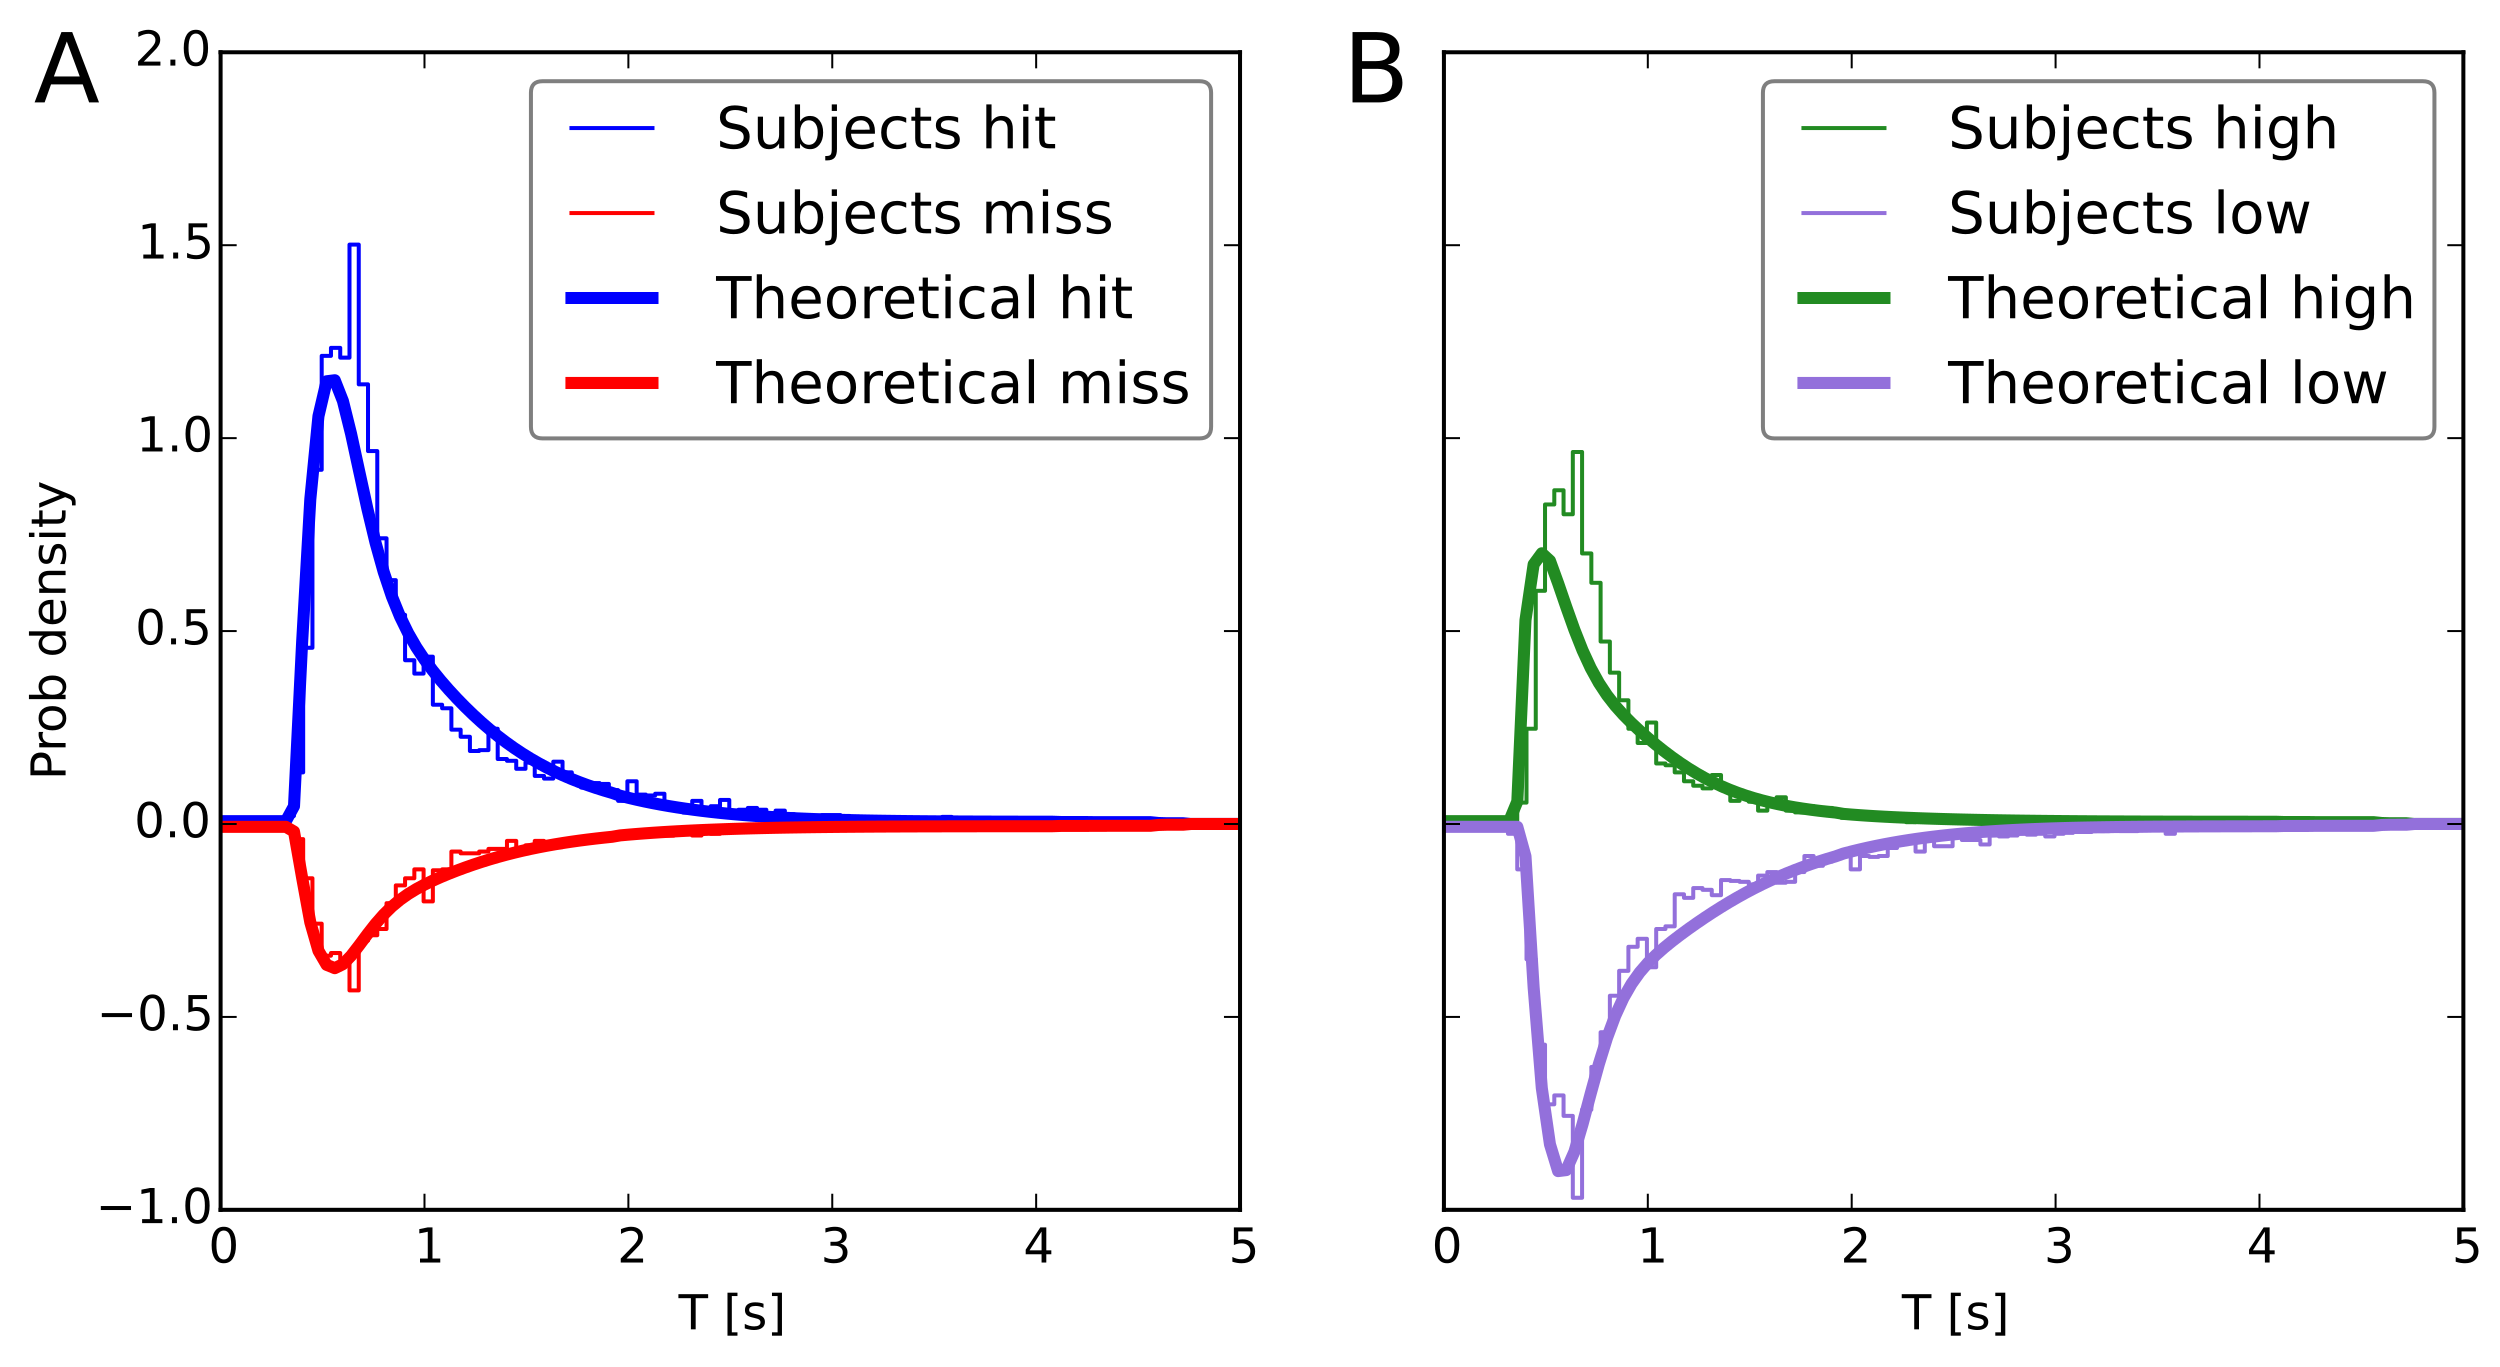 <?xml version="1.0" encoding="utf-8" standalone="no"?>
<!DOCTYPE svg PUBLIC "-//W3C//DTD SVG 1.1//EN"
  "http://www.w3.org/Graphics/SVG/1.1/DTD/svg11.dtd">
<!-- Created with matplotlib (http://matplotlib.org/) -->
<svg height="340pt" version="1.1" viewBox="0 0 622 340" width="622pt" xmlns="http://www.w3.org/2000/svg" xmlns:xlink="http://www.w3.org/1999/xlink">
 <defs>
  <style type="text/css">
*{stroke-linecap:butt;stroke-linejoin:round;}
  </style>
 </defs>
 <g id="figure_1">
  <g id="patch_1">
   <path d="
M0 340.434
L622.915 340.434
L622.915 0
L0 0
z
" style="fill:#ffffff;"/>
  </g>
  <g id="axes_1">
   <g id="patch_2">
    <path d="
M54.885 301.007
L308.521 301.007
L308.521 13.007
L54.885 13.007
z
" style="fill:#ffffff;"/>
   </g>
   <g id="line2d_1">
    <path clip-path="url(#p2f7db998ef)" d="
M66.211 204.785
L68.516 204.785
L68.516 204.785
L68.516 204.785
L70.821 204.785
L70.821 203.014
L73.125 203.014
L73.125 192.164
L75.43 192.164
L75.43 161.165
L77.735 161.165
L77.735 116.88
L80.039 116.88
L80.039 88.538
L82.344 88.538
L82.344 86.545
L84.649 86.545
L84.649 88.981
L86.953 88.981
L86.953 60.86
L89.258 60.86
L89.258 95.624
L91.562 95.624
L91.562 112.23
L93.867 112.23
L93.867 133.93
L96.172 133.93
L96.172 144.337
L98.476 144.337
L98.476 152.972
L100.781 152.972
L100.781 164.265
L103.086 164.265
L103.086 167.586
L105.39 167.586
L105.39 163.379
L107.695 163.379
L107.695 175.336
L110 175.336
L110 176.222
L112.304 176.222
L112.304 181.536
L114.609 181.536
L114.609 183.307
L116.914 183.307
L116.914 186.85
L119.218 186.85
L119.218 186.629
L121.523 186.629
L121.523 181.315
L123.828 181.315
L123.828 188.843
L126.132 188.843
L126.132 189.286
L128.437 189.286
L128.437 191.279
L130.741 191.279
L130.741 189.729
L133.046 189.729
L133.046 193.05
L135.351 193.05
L135.351 193.714
L137.655 193.714
L137.655 189.507
L139.96 189.507
L139.96 192.164
L142.265 192.164
L142.265 194.379
L144.569 194.379
L144.569 195.929
L146.874 195.929
L146.874 194.821
L149.179 194.821
L149.179 195.043
L151.483 195.043
L151.483 196.593
L153.788 196.593
L153.788 199.25
L156.093 199.25
L156.093 194.379
L158.397 194.379
L158.397 197.7
L160.702 197.7
L160.702 197.921
L163.007 197.921
L163.007 197.478
L165.311 197.478
L165.311 200.578
L167.616 200.578
L167.616 201.021
L169.92 201.021
L169.92 202.128
L172.225 202.128
L172.225 199.25
L174.53 199.25
L174.53 201.907
L176.834 201.907
L176.834 200.578
L179.139 200.578
L179.139 199.028
L181.444 199.028
L181.444 203.014
L183.748 203.014
L183.748 201.464
L186.053 201.464
L186.053 201.021
L188.358 201.021
L188.358 201.464
L190.662 201.464
L190.662 202.35
L192.967 202.35
L192.967 201.686
L195.272 201.686
L195.272 202.571
L197.576 202.571
L197.576 203.235
L199.881 203.235
L199.881 203.014
L204.49 203.014
L204.49 202.793
L209.099 202.793
L209.099 203.014
L211.404 203.014
L211.404 203.235
L213.709 203.235
L213.709 203.457
L216.013 203.457
L216.013 204.343
L218.318 204.343
L218.318 203.678
L220.623 203.678
L220.623 203.9
L222.927 203.9
L222.927 203.457
L225.232 203.457
L225.232 204.343
L227.537 204.343
L227.537 203.9
L229.841 203.9
L229.841 204.121
L232.146 204.121
L232.146 204.564
L234.451 204.564
L234.451 203.235
L236.755 203.235
L236.755 205.007
L241.365 205.007
L241.365 204.343
L243.669 204.343
L243.669 204.564
L248.278 204.564
L248.278 204.121
L250.583 204.121
L250.583 204.564
L252.888 204.564
L252.888 204.785
L255.192 204.785
L255.192 204.343
L257.497 204.343
L257.497 205.007
L259.802 205.007
L259.802 204.564
L262.106 204.564
L262.106 204.785
L264.411 204.785
L264.411 204.564
L269.02 204.564
L269.02 204.785
L271.325 204.785
L271.325 204.343
L273.63 204.343
L273.63 205.007
L278.239 205.007
L278.239 204.564
L280.544 204.564
L280.544 205.007
L282.848 205.007
L282.848 204.785
L285.153 204.785
L285.153 205.007
L287.457 205.007
L287.457 204.564
L292.067 204.564
L292.067 205.007
L294.371 205.007
L294.371 204.785
L294.371 204.785" style="fill:none;stroke:#0000ff;stroke-linecap:square;"/>
   </g>
   <g id="line2d_2">
    <path clip-path="url(#p2f7db998ef)" d="
M66.211 205.228
L68.516 205.228
L68.516 205.671
L70.821 205.671
L70.821 206.335
L73.125 206.335
L73.125 208.771
L75.43 208.771
L75.43 218.514
L77.735 218.514
L77.735 229.806
L80.039 229.806
L80.039 237.778
L82.344 237.778
L82.344 237.113
L84.649 237.113
L84.649 238.663
L86.953 238.663
L86.953 246.413
L89.258 246.413
L89.258 234.013
L91.562 234.013
L91.562 232.685
L93.867 232.685
L93.867 231.135
L96.172 231.135
L96.172 224.714
L98.476 224.714
L98.476 220.285
L100.781 220.285
L100.781 218.514
L103.086 218.514
L103.086 216.299
L105.39 216.299
L105.39 224.271
L107.695 224.271
L107.695 216.521
L110 216.521
L110 216.299
L112.304 216.299
L112.304 211.871
L114.609 211.871
L114.609 212.314
L119.218 212.314
L119.218 211.871
L121.523 211.871
L121.523 211.207
L126.132 211.207
L126.132 209.214
L128.437 209.214
L128.437 212.314
L130.741 212.314
L130.741 210.321
L133.046 210.321
L133.046 209.214
L135.351 209.214
L135.351 210.321
L137.655 210.321
L137.655 210.764
L139.96 210.764
L139.96 209.878
L142.265 209.878
L142.265 209.214
L144.569 209.214
L144.569 208.328
L146.874 208.328
L146.874 208.771
L149.179 208.771
L149.179 208.328
L151.483 208.328
L151.483 208.107
L153.788 208.107
L153.788 207.443
L156.093 207.443
L156.093 207.885
L158.397 207.885
L158.397 207.443
L163.007 207.443
L163.007 206.778
L165.311 206.778
L165.311 207.885
L167.616 207.885
L167.616 207
L169.92 207
L169.92 206.778
L172.225 206.778
L172.225 207.885
L174.53 207.885
L174.53 206.335
L176.834 206.335
L176.834 207.443
L179.139 207.443
L179.139 206.335
L181.444 206.335
L181.444 206.778
L183.748 206.778
L183.748 206.114
L188.358 206.114
L188.358 207
L190.662 207
L190.662 205.671
L192.967 205.671
L192.967 205.45
L195.272 205.45
L195.272 206.114
L197.576 206.114
L197.576 205.893
L204.49 205.893
L204.49 206.114
L209.099 206.114
L209.099 205.671
L211.404 205.671
L211.404 206.114
L213.709 206.114
L213.709 205.671
L222.927 205.671
L222.927 205.45
L225.232 205.45
L225.232 206.114
L227.537 206.114
L227.537 205.671
L229.841 205.671
L229.841 205.45
L232.146 205.45
L232.146 205.228
L234.451 205.228
L234.451 205.671
L236.755 205.671
L236.755 205.228
L241.365 205.228
L241.365 205.45
L245.974 205.45
L245.974 205.893
L248.278 205.893
L248.278 205.228
L250.583 205.228
L250.583 205.007
L252.888 205.007
L252.888 205.228
L255.192 205.228
L255.192 205.007
L257.497 205.007
L257.497 205.671
L259.802 205.671
L259.802 205.45
L262.106 205.45
L262.106 205.228
L264.411 205.228
L264.411 205.45
L266.716 205.45
L266.716 205.007
L278.239 205.007
L278.239 205.228
L282.848 205.228
L282.848 205.007
L294.371 205.007
L294.371 205.228
L294.371 205.228" style="fill:none;stroke:#ff0000;stroke-linecap:square;"/>
   </g>
   <g id="line2d_3">
    <path clip-path="url(#p2f7db998ef)" d="
M54.885 204.303
L56.914 204.303
L58.943 204.303
L60.972 204.303
L63.001 204.303
L65.031 204.303
L67.059 204.303
L69.089 204.303
L71.118 204.303
L73.147 200.581
L75.176 159.665
L77.205 124.22
L79.234 103.522
L81.263 94.86
L83.292 94.606
L85.321 99.771
L87.35 107.953
L89.379 117.317
L91.409 126.596
L93.438 135.037
L95.467 142.31
L97.496 148.38
L99.525 153.385
L101.554 157.535
L103.583 161.044
L105.612 164.094
L107.641 166.822
L109.67 169.322
L111.7 171.651
L113.729 173.843
L115.758 175.916
L117.787 177.879
L119.816 179.735
L121.845 181.485
L123.874 183.132
L125.903 184.676
L127.932 186.121
L129.961 187.469
L131.99 188.726
L134.02 189.894
L136.049 190.98
L138.078 191.988
L140.107 192.924
L142.136 193.791
L144.165 194.596
L146.194 195.343
L148.223 196.035
L150.252 196.678
L152.281 197.274
L154.31 197.982
L156.34 198.496
L158.369 198.973
L160.398 199.416
L162.427 199.827
L164.456 200.208
L166.485 200.561
L168.514 200.889
L170.543 201.193
L172.572 201.474
L174.601 201.734
L176.63 201.975
L178.66 202.197
L180.689 202.401
L182.718 202.59
L184.747 202.764
L186.776 202.923
L188.805 203.069
L190.834 203.204
L192.863 203.326
L194.892 203.439
L196.921 203.541
L198.95 203.634
L200.98 203.719
L203.009 203.796
L205.038 203.865
L207.067 203.929
L209.096 203.986
L211.125 204.037
L213.154 204.084
L215.183 204.125
L217.212 204.163
L219.241 204.196
L221.27 204.226
L223.3 204.253
L225.329 204.277
L227.358 204.299
L229.387 204.318
L231.416 204.335
L233.445 204.35
L235.474 204.363
L237.503 204.375
L239.532 204.385
L241.561 204.394
L243.59 204.402
L245.62 204.409
L247.649 204.416
L249.678 204.421
L251.707 204.426
L253.736 204.43
L255.765 204.434
L257.794 204.437
L259.823 204.44
L261.852 204.442
L263.881 204.513
L265.91 204.515
L267.94 204.516
L269.969 204.518
L271.998 204.548
L274.027 204.549
L276.056 204.55
L278.085 204.551
L280.114 204.551
L282.143 204.552
L284.172 204.552
L286.201 204.553
L288.23 204.762
L290.26 204.821
L292.289 204.821
L294.318 204.821
L296.347 205.006
L298.376 205.006
L300.405 205.006
L302.434 205.006
L304.463 205.006
L306.492 205.006
L308.521 205.006
L310.55 205.006" style="fill:none;stroke:#0000ff;stroke-linecap:square;stroke-width:3;"/>
   </g>
   <g id="line2d_4">
    <path clip-path="url(#p2f7db998ef)" d="
M54.885 205.711
L56.914 205.711
L58.943 205.711
L60.972 205.711
L63.001 205.711
L65.031 205.711
L67.059 205.711
L69.089 205.711
L71.118 205.711
L73.147 206.894
L75.176 218.436
L77.205 229.483
L79.234 236.565
L81.263 240.052
L83.292 240.88
L85.321 239.89
L87.35 237.799
L89.379 235.177
L91.409 232.44
L93.438 229.85
L95.467 227.541
L97.496 225.553
L99.525 223.866
L101.554 222.432
L103.583 221.195
L105.612 220.105
L107.641 219.121
L109.67 218.216
L111.7 217.372
L113.729 216.577
L115.758 215.827
L117.787 215.118
L119.816 214.449
L121.845 213.818
L123.874 213.226
L125.903 212.672
L127.932 212.155
L129.961 211.672
L131.99 211.224
L134.02 210.807
L136.049 210.421
L138.078 210.063
L140.107 209.731
L142.136 209.424
L144.165 209.139
L146.194 208.875
L148.223 208.63
L150.252 208.404
L152.281 208.193
L154.31 207.843
L156.34 207.662
L158.369 207.494
L160.398 207.338
L162.427 207.194
L164.456 207.059
L166.485 206.935
L168.514 206.819
L170.543 206.712
L172.572 206.613
L174.601 206.521
L176.63 206.436
L178.66 206.358
L180.689 206.285
L182.718 206.219
L184.747 206.157
L186.776 206.101
L188.805 206.049
L190.834 206.002
L192.863 205.958
L194.892 205.918
L196.921 205.882
L198.95 205.849
L200.98 205.819
L203.009 205.792
L205.038 205.767
L207.067 205.745
L209.096 205.724
L211.125 205.706
L213.154 205.69
L215.183 205.675
L217.212 205.661
L219.241 205.649
L221.27 205.639
L223.3 205.629
L225.329 205.621
L227.358 205.613
L229.387 205.606
L231.416 205.6
L233.445 205.595
L235.474 205.59
L237.503 205.586
L239.532 205.582
L241.561 205.579
L243.59 205.576
L245.62 205.573
L247.649 205.571
L249.678 205.569
L251.707 205.568
L253.736 205.566
L255.765 205.565
L257.794 205.564
L259.823 205.563
L261.852 205.562
L263.881 205.492
L265.91 205.492
L267.94 205.491
L269.969 205.491
L271.998 205.461
L274.027 205.461
L276.056 205.46
L278.085 205.46
L280.114 205.46
L282.143 205.46
L284.172 205.459
L286.201 205.459
L288.23 205.25
L290.26 205.192
L292.289 205.192
L294.318 205.192
L296.347 205.007
L298.376 205.007
L300.405 205.007
L302.434 205.007
L304.463 205.007
L306.492 205.007
L308.521 205.007
L310.55 205.007" style="fill:none;stroke:#ff0000;stroke-linecap:square;stroke-width:3;"/>
   </g>
   <g id="patch_3">
    <path d="
M54.885 13.007
L308.521 13.007" style="fill:none;stroke:#000000;stroke-linecap:square;stroke-linejoin:miter;"/>
   </g>
   <g id="patch_4">
    <path d="
M308.521 301.007
L308.521 13.007" style="fill:none;stroke:#000000;stroke-linecap:square;stroke-linejoin:miter;"/>
   </g>
   <g id="patch_5">
    <path d="
M54.885 301.007
L308.521 301.007" style="fill:none;stroke:#000000;stroke-linecap:square;stroke-linejoin:miter;"/>
   </g>
   <g id="patch_6">
    <path d="
M54.885 301.007
L54.885 13.007" style="fill:none;stroke:#000000;stroke-linecap:square;stroke-linejoin:miter;"/>
   </g>
   <g id="matplotlib.axis_1">
    <g id="xtick_1">
     <g id="line2d_5">
      <defs>
       <path d="
M0 0
L0 -4" id="m93b0483c22" style="stroke:#000000;stroke-width:0.5;"/>
      </defs>
      <g>
       <use style="stroke:#000000;stroke-width:0.5;" x="54.885" xlink:href="#m93b0483c22" y="301.007"/>
      </g>
     </g>
     <g id="line2d_6">
      <defs>
       <path d="
M0 0
L0 4" id="m741efc42ff" style="stroke:#000000;stroke-width:0.5;"/>
      </defs>
      <g>
       <use style="stroke:#000000;stroke-width:0.5;" x="54.885" xlink:href="#m741efc42ff" y="13.007"/>
      </g>
     </g>
     <g id="text_1">
      <!-- 0 -->
      <defs>
       <path d="
M31.781 66.406
Q24.172 66.406 20.328 58.906
Q16.5 51.422 16.5 36.375
Q16.5 21.391 20.328 13.891
Q24.172 6.391 31.781 6.391
Q39.453 6.391 43.281 13.891
Q47.125 21.391 47.125 36.375
Q47.125 51.422 43.281 58.906
Q39.453 66.406 31.781 66.406
M31.781 74.219
Q44.047 74.219 50.516 64.516
Q56.984 54.828 56.984 36.375
Q56.984 17.969 50.516 8.266
Q44.047 -1.422 31.781 -1.422
Q19.531 -1.422 13.062 8.266
Q6.594 17.969 6.594 36.375
Q6.594 54.828 13.062 64.516
Q19.531 74.219 31.781 74.219" id="BitstreamVeraSans-Roman-30"/>
      </defs>
      <g transform="translate(51.862 314.125)scale(0.12 -0.12)">
       <use xlink:href="#BitstreamVeraSans-Roman-30"/>
      </g>
     </g>
    </g>
    <g id="xtick_2">
     <g id="line2d_7">
      <g>
       <use style="stroke:#000000;stroke-width:0.5;" x="105.612" xlink:href="#m93b0483c22" y="301.007"/>
      </g>
     </g>
     <g id="line2d_8">
      <g>
       <use style="stroke:#000000;stroke-width:0.5;" x="105.612" xlink:href="#m741efc42ff" y="13.007"/>
      </g>
     </g>
     <g id="text_2">
      <!-- 1 -->
      <defs>
       <path d="
M12.406 8.297
L28.516 8.297
L28.516 63.922
L10.984 60.406
L10.984 69.391
L28.422 72.906
L38.281 72.906
L38.281 8.297
L54.391 8.297
L54.391 0
L12.406 0
z
" id="BitstreamVeraSans-Roman-31"/>
      </defs>
      <g transform="translate(103.008 314.125)scale(0.12 -0.12)">
       <use xlink:href="#BitstreamVeraSans-Roman-31"/>
      </g>
     </g>
    </g>
    <g id="xtick_3">
     <g id="line2d_9">
      <g>
       <use style="stroke:#000000;stroke-width:0.5;" x="156.34" xlink:href="#m93b0483c22" y="301.007"/>
      </g>
     </g>
     <g id="line2d_10">
      <g>
       <use style="stroke:#000000;stroke-width:0.5;" x="156.34" xlink:href="#m741efc42ff" y="13.007"/>
      </g>
     </g>
     <g id="text_3">
      <!-- 2 -->
      <defs>
       <path d="
M19.188 8.297
L53.609 8.297
L53.609 0
L7.328 0
L7.328 8.297
Q12.938 14.109 22.625 23.891
Q32.328 33.688 34.812 36.531
Q39.547 41.844 41.422 45.531
Q43.312 49.219 43.312 52.781
Q43.312 58.594 39.234 62.25
Q35.156 65.922 28.609 65.922
Q23.969 65.922 18.812 64.312
Q13.672 62.703 7.812 59.422
L7.812 69.391
Q13.766 71.781 18.938 73
Q24.125 74.219 28.422 74.219
Q39.75 74.219 46.484 68.547
Q53.219 62.891 53.219 53.422
Q53.219 48.922 51.531 44.891
Q49.859 40.875 45.406 35.406
Q44.188 33.984 37.641 27.219
Q31.109 20.453 19.188 8.297" id="BitstreamVeraSans-Roman-32"/>
      </defs>
      <g transform="translate(153.563 314.125)scale(0.12 -0.12)">
       <use xlink:href="#BitstreamVeraSans-Roman-32"/>
      </g>
     </g>
    </g>
    <g id="xtick_4">
     <g id="line2d_11">
      <g>
       <use style="stroke:#000000;stroke-width:0.5;" x="207.067" xlink:href="#m93b0483c22" y="301.007"/>
      </g>
     </g>
     <g id="line2d_12">
      <g>
       <use style="stroke:#000000;stroke-width:0.5;" x="207.067" xlink:href="#m741efc42ff" y="13.007"/>
      </g>
     </g>
     <g id="text_4">
      <!-- 3 -->
      <defs>
       <path d="
M40.578 39.312
Q47.656 37.797 51.625 33
Q55.609 28.219 55.609 21.188
Q55.609 10.406 48.188 4.484
Q40.766 -1.422 27.094 -1.422
Q22.516 -1.422 17.656 -0.516
Q12.797 0.391 7.625 2.203
L7.625 11.719
Q11.719 9.328 16.594 8.109
Q21.484 6.891 26.812 6.891
Q36.078 6.891 40.938 10.547
Q45.797 14.203 45.797 21.188
Q45.797 27.641 41.281 31.266
Q36.766 34.906 28.719 34.906
L20.219 34.906
L20.219 43.016
L29.109 43.016
Q36.375 43.016 40.234 45.922
Q44.094 48.828 44.094 54.297
Q44.094 59.906 40.109 62.906
Q36.141 65.922 28.719 65.922
Q24.656 65.922 20.016 65.031
Q15.375 64.156 9.812 62.312
L9.812 71.094
Q15.438 72.656 20.344 73.438
Q25.25 74.219 29.594 74.219
Q40.828 74.219 47.359 69.109
Q53.906 64.016 53.906 55.328
Q53.906 49.266 50.438 45.094
Q46.969 40.922 40.578 39.312" id="BitstreamVeraSans-Roman-33"/>
      </defs>
      <g transform="translate(204.188 314.125)scale(0.12 -0.12)">
       <use xlink:href="#BitstreamVeraSans-Roman-33"/>
      </g>
     </g>
    </g>
    <g id="xtick_5">
     <g id="line2d_13">
      <g>
       <use style="stroke:#000000;stroke-width:0.5;" x="257.794" xlink:href="#m93b0483c22" y="301.007"/>
      </g>
     </g>
     <g id="line2d_14">
      <g>
       <use style="stroke:#000000;stroke-width:0.5;" x="257.794" xlink:href="#m741efc42ff" y="13.007"/>
      </g>
     </g>
     <g id="text_5">
      <!-- 4 -->
      <defs>
       <path d="
M37.797 64.312
L12.891 25.391
L37.797 25.391
z

M35.203 72.906
L47.609 72.906
L47.609 25.391
L58.016 25.391
L58.016 17.188
L47.609 17.188
L47.609 0
L37.797 0
L37.797 17.188
L4.891 17.188
L4.891 26.703
z
" id="BitstreamVeraSans-Roman-34"/>
      </defs>
      <g transform="translate(254.607 314.125)scale(0.12 -0.12)">
       <use xlink:href="#BitstreamVeraSans-Roman-34"/>
      </g>
     </g>
    </g>
    <g id="xtick_6">
     <g id="line2d_15">
      <g>
       <use style="stroke:#000000;stroke-width:0.5;" x="308.521" xlink:href="#m93b0483c22" y="301.007"/>
      </g>
     </g>
     <g id="line2d_16">
      <g>
       <use style="stroke:#000000;stroke-width:0.5;" x="308.521" xlink:href="#m741efc42ff" y="13.007"/>
      </g>
     </g>
     <g id="text_6">
      <!-- 5 -->
      <defs>
       <path d="
M10.797 72.906
L49.516 72.906
L49.516 64.594
L19.828 64.594
L19.828 46.734
Q21.969 47.469 24.109 47.828
Q26.266 48.188 28.422 48.188
Q40.625 48.188 47.75 41.5
Q54.891 34.812 54.891 23.391
Q54.891 11.625 47.562 5.094
Q40.234 -1.422 26.906 -1.422
Q22.312 -1.422 17.547 -0.641
Q12.797 0.141 7.719 1.703
L7.719 11.625
Q12.109 9.234 16.797 8.062
Q21.484 6.891 26.703 6.891
Q35.156 6.891 40.078 11.328
Q45.016 15.766 45.016 23.391
Q45.016 31 40.078 35.438
Q35.156 39.891 26.703 39.891
Q22.75 39.891 18.812 39.016
Q14.891 38.141 10.797 36.281
z
" id="BitstreamVeraSans-Roman-35"/>
      </defs>
      <g transform="translate(305.691 314.125)scale(0.12 -0.12)">
       <use xlink:href="#BitstreamVeraSans-Roman-35"/>
      </g>
     </g>
    </g>
    <g id="text_7">
     <!-- T [s] -->
     <defs>
      <path d="
M30.422 75.984
L30.422 -13.188
L9.719 -13.188
L9.719 -6.203
L21.391 -6.203
L21.391 69
L9.719 69
L9.719 75.984
z
" id="BitstreamVeraSans-Roman-5d"/>
      <path id="BitstreamVeraSans-Roman-20"/>
      <path d="
M8.594 75.984
L29.297 75.984
L29.297 69
L17.578 69
L17.578 -6.203
L29.297 -6.203
L29.297 -13.188
L8.594 -13.188
z
" id="BitstreamVeraSans-Roman-5b"/>
      <path d="
M-0.297 72.906
L61.375 72.906
L61.375 64.594
L35.5 64.594
L35.5 0
L25.594 0
L25.594 64.594
L-0.297 64.594
z
" id="BitstreamVeraSans-Roman-54"/>
      <path d="
M44.281 53.078
L44.281 44.578
Q40.484 46.531 36.375 47.5
Q32.281 48.484 27.875 48.484
Q21.188 48.484 17.844 46.438
Q14.5 44.391 14.5 40.281
Q14.5 37.156 16.891 35.375
Q19.281 33.594 26.516 31.984
L29.594 31.297
Q39.156 29.25 43.188 25.516
Q47.219 21.781 47.219 15.094
Q47.219 7.469 41.188 3.016
Q35.156 -1.422 24.609 -1.422
Q20.219 -1.422 15.453 -0.562
Q10.688 0.297 5.422 2
L5.422 11.281
Q10.406 8.688 15.234 7.391
Q20.062 6.109 24.812 6.109
Q31.156 6.109 34.562 8.281
Q37.984 10.453 37.984 14.406
Q37.984 18.062 35.516 20.016
Q33.062 21.969 24.703 23.781
L21.578 24.516
Q13.234 26.266 9.516 29.906
Q5.812 33.547 5.812 39.891
Q5.812 47.609 11.281 51.797
Q16.75 56 26.812 56
Q31.781 56 36.172 55.266
Q40.578 54.547 44.281 53.078" id="BitstreamVeraSans-Roman-73"/>
     </defs>
     <g transform="translate(168.822 330.739)scale(0.12 -0.12)">
      <use xlink:href="#BitstreamVeraSans-Roman-54"/>
      <use x="61.084" xlink:href="#BitstreamVeraSans-Roman-20"/>
      <use x="92.871" xlink:href="#BitstreamVeraSans-Roman-5b"/>
      <use x="131.885" xlink:href="#BitstreamVeraSans-Roman-73"/>
      <use x="183.984" xlink:href="#BitstreamVeraSans-Roman-5d"/>
     </g>
    </g>
   </g>
   <g id="matplotlib.axis_2">
    <g id="ytick_1">
     <g id="line2d_17">
      <defs>
       <path d="
M0 0
L4 0" id="m728421d6d4" style="stroke:#000000;stroke-width:0.5;"/>
      </defs>
      <g>
       <use style="stroke:#000000;stroke-width:0.5;" x="54.885" xlink:href="#m728421d6d4" y="301.007"/>
      </g>
     </g>
     <g id="line2d_18">
      <defs>
       <path d="
M0 0
L-4 0" id="mcb0005524f" style="stroke:#000000;stroke-width:0.5;"/>
      </defs>
      <g>
       <use style="stroke:#000000;stroke-width:0.5;" x="308.521" xlink:href="#mcb0005524f" y="301.007"/>
      </g>
     </g>
     <g id="text_8">
      <!-- −1.0 -->
      <defs>
       <path d="
M10.594 35.5
L73.188 35.5
L73.188 27.203
L10.594 27.203
z
" id="BitstreamVeraSans-Roman-2212"/>
       <path d="
M10.688 12.406
L21 12.406
L21 0
L10.688 0
z
" id="BitstreamVeraSans-Roman-2e"/>
      </defs>
      <g transform="translate(23.814 304.318)scale(0.12 -0.12)">
       <use xlink:href="#BitstreamVeraSans-Roman-2212"/>
       <use x="83.789" xlink:href="#BitstreamVeraSans-Roman-31"/>
       <use x="147.412" xlink:href="#BitstreamVeraSans-Roman-2e"/>
       <use x="179.199" xlink:href="#BitstreamVeraSans-Roman-30"/>
      </g>
     </g>
    </g>
    <g id="ytick_2">
     <g id="line2d_19">
      <g>
       <use style="stroke:#000000;stroke-width:0.5;" x="54.885" xlink:href="#m728421d6d4" y="253.007"/>
      </g>
     </g>
     <g id="line2d_20">
      <g>
       <use style="stroke:#000000;stroke-width:0.5;" x="308.521" xlink:href="#mcb0005524f" y="253.007"/>
      </g>
     </g>
     <g id="text_9">
      <!-- −0.5 -->
      <g transform="translate(24.065 256.318)scale(0.12 -0.12)">
       <use xlink:href="#BitstreamVeraSans-Roman-2212"/>
       <use x="83.789" xlink:href="#BitstreamVeraSans-Roman-30"/>
       <use x="147.412" xlink:href="#BitstreamVeraSans-Roman-2e"/>
       <use x="179.199" xlink:href="#BitstreamVeraSans-Roman-35"/>
      </g>
     </g>
    </g>
    <g id="ytick_3">
     <g id="line2d_21">
      <g>
       <use style="stroke:#000000;stroke-width:0.5;" x="54.885" xlink:href="#m728421d6d4" y="205.007"/>
      </g>
     </g>
     <g id="line2d_22">
      <g>
       <use style="stroke:#000000;stroke-width:0.5;" x="308.521" xlink:href="#mcb0005524f" y="205.007"/>
      </g>
     </g>
     <g id="text_10">
      <!-- 0.0 -->
      <g transform="translate(33.389 208.318)scale(0.12 -0.12)">
       <use xlink:href="#BitstreamVeraSans-Roman-30"/>
       <use x="63.623" xlink:href="#BitstreamVeraSans-Roman-2e"/>
       <use x="95.41" xlink:href="#BitstreamVeraSans-Roman-30"/>
      </g>
     </g>
    </g>
    <g id="ytick_4">
     <g id="line2d_23">
      <g>
       <use style="stroke:#000000;stroke-width:0.5;" x="54.885" xlink:href="#m728421d6d4" y="157.007"/>
      </g>
     </g>
     <g id="line2d_24">
      <g>
       <use style="stroke:#000000;stroke-width:0.5;" x="308.521" xlink:href="#mcb0005524f" y="157.007"/>
      </g>
     </g>
     <g id="text_11">
      <!-- 0.5 -->
      <g transform="translate(33.641 160.318)scale(0.12 -0.12)">
       <use xlink:href="#BitstreamVeraSans-Roman-30"/>
       <use x="63.623" xlink:href="#BitstreamVeraSans-Roman-2e"/>
       <use x="95.41" xlink:href="#BitstreamVeraSans-Roman-35"/>
      </g>
     </g>
    </g>
    <g id="ytick_5">
     <g id="line2d_25">
      <g>
       <use style="stroke:#000000;stroke-width:0.5;" x="54.885" xlink:href="#m728421d6d4" y="109.007"/>
      </g>
     </g>
     <g id="line2d_26">
      <g>
       <use style="stroke:#000000;stroke-width:0.5;" x="308.521" xlink:href="#mcb0005524f" y="109.007"/>
      </g>
     </g>
     <g id="text_12">
      <!-- 1.0 -->
      <g transform="translate(33.916 112.318)scale(0.12 -0.12)">
       <use xlink:href="#BitstreamVeraSans-Roman-31"/>
       <use x="63.623" xlink:href="#BitstreamVeraSans-Roman-2e"/>
       <use x="95.41" xlink:href="#BitstreamVeraSans-Roman-30"/>
      </g>
     </g>
    </g>
    <g id="ytick_6">
     <g id="line2d_27">
      <g>
       <use style="stroke:#000000;stroke-width:0.5;" x="54.885" xlink:href="#m728421d6d4" y="61.007"/>
      </g>
     </g>
     <g id="line2d_28">
      <g>
       <use style="stroke:#000000;stroke-width:0.5;" x="308.521" xlink:href="#mcb0005524f" y="61.007"/>
      </g>
     </g>
     <g id="text_13">
      <!-- 1.5 -->
      <g transform="translate(34.167 64.318)scale(0.12 -0.12)">
       <use xlink:href="#BitstreamVeraSans-Roman-31"/>
       <use x="63.623" xlink:href="#BitstreamVeraSans-Roman-2e"/>
       <use x="95.41" xlink:href="#BitstreamVeraSans-Roman-35"/>
      </g>
     </g>
    </g>
    <g id="ytick_7">
     <g id="line2d_29">
      <g>
       <use style="stroke:#000000;stroke-width:0.5;" x="54.885" xlink:href="#m728421d6d4" y="13.007"/>
      </g>
     </g>
     <g id="line2d_30">
      <g>
       <use style="stroke:#000000;stroke-width:0.5;" x="308.521" xlink:href="#mcb0005524f" y="13.007"/>
      </g>
     </g>
     <g id="text_14">
      <!-- 2.0 -->
      <g transform="translate(33.477 16.318)scale(0.12 -0.12)">
       <use xlink:href="#BitstreamVeraSans-Roman-32"/>
       <use x="63.623" xlink:href="#BitstreamVeraSans-Roman-2e"/>
       <use x="95.41" xlink:href="#BitstreamVeraSans-Roman-30"/>
      </g>
     </g>
    </g>
    <g id="text_15">
     <!-- Prob density -->
     <defs>
      <path d="
M54.891 33.016
L54.891 0
L45.906 0
L45.906 32.719
Q45.906 40.484 42.875 44.328
Q39.844 48.188 33.797 48.188
Q26.516 48.188 22.312 43.547
Q18.109 38.922 18.109 30.906
L18.109 0
L9.078 0
L9.078 54.688
L18.109 54.688
L18.109 46.188
Q21.344 51.125 25.703 53.562
Q30.078 56 35.797 56
Q45.219 56 50.047 50.172
Q54.891 44.344 54.891 33.016" id="BitstreamVeraSans-Roman-6e"/>
      <path d="
M30.609 48.391
Q23.391 48.391 19.188 42.75
Q14.984 37.109 14.984 27.297
Q14.984 17.484 19.156 11.844
Q23.344 6.203 30.609 6.203
Q37.797 6.203 41.984 11.859
Q46.188 17.531 46.188 27.297
Q46.188 37.016 41.984 42.703
Q37.797 48.391 30.609 48.391
M30.609 56
Q42.328 56 49.016 48.375
Q55.719 40.766 55.719 27.297
Q55.719 13.875 49.016 6.219
Q42.328 -1.422 30.609 -1.422
Q18.844 -1.422 12.172 6.219
Q5.516 13.875 5.516 27.297
Q5.516 40.766 12.172 48.375
Q18.844 56 30.609 56" id="BitstreamVeraSans-Roman-6f"/>
      <path d="
M19.672 64.797
L19.672 37.406
L32.078 37.406
Q38.969 37.406 42.719 40.969
Q46.484 44.531 46.484 51.125
Q46.484 57.672 42.719 61.234
Q38.969 64.797 32.078 64.797
z

M9.812 72.906
L32.078 72.906
Q44.344 72.906 50.609 67.359
Q56.891 61.812 56.891 51.125
Q56.891 40.328 50.609 34.812
Q44.344 29.297 32.078 29.297
L19.672 29.297
L19.672 0
L9.812 0
z
" id="BitstreamVeraSans-Roman-50"/>
      <path d="
M9.422 54.688
L18.406 54.688
L18.406 0
L9.422 0
z

M9.422 75.984
L18.406 75.984
L18.406 64.594
L9.422 64.594
z
" id="BitstreamVeraSans-Roman-69"/>
      <path d="
M32.172 -5.078
Q28.375 -14.844 24.75 -17.812
Q21.141 -20.797 15.094 -20.797
L7.906 -20.797
L7.906 -13.281
L13.188 -13.281
Q16.891 -13.281 18.938 -11.516
Q21 -9.766 23.484 -3.219
L25.094 0.875
L2.984 54.688
L12.5 54.688
L29.594 11.922
L46.688 54.688
L56.203 54.688
z
" id="BitstreamVeraSans-Roman-79"/>
      <path d="
M56.203 29.594
L56.203 25.203
L14.891 25.203
Q15.484 15.922 20.484 11.062
Q25.484 6.203 34.422 6.203
Q39.594 6.203 44.453 7.469
Q49.312 8.734 54.109 11.281
L54.109 2.781
Q49.266 0.734 44.188 -0.344
Q39.109 -1.422 33.891 -1.422
Q20.797 -1.422 13.156 6.188
Q5.516 13.812 5.516 26.812
Q5.516 40.234 12.766 48.109
Q20.016 56 32.328 56
Q43.359 56 49.781 48.891
Q56.203 41.797 56.203 29.594
M47.219 32.234
Q47.125 39.594 43.094 43.984
Q39.062 48.391 32.422 48.391
Q24.906 48.391 20.391 44.141
Q15.875 39.891 15.188 32.172
z
" id="BitstreamVeraSans-Roman-65"/>
      <path d="
M45.406 46.391
L45.406 75.984
L54.391 75.984
L54.391 0
L45.406 0
L45.406 8.203
Q42.578 3.328 38.25 0.953
Q33.938 -1.422 27.875 -1.422
Q17.969 -1.422 11.734 6.484
Q5.516 14.406 5.516 27.297
Q5.516 40.188 11.734 48.094
Q17.969 56 27.875 56
Q33.938 56 38.25 53.625
Q42.578 51.266 45.406 46.391
M14.797 27.297
Q14.797 17.391 18.875 11.75
Q22.953 6.109 30.078 6.109
Q37.203 6.109 41.297 11.75
Q45.406 17.391 45.406 27.297
Q45.406 37.203 41.297 42.844
Q37.203 48.484 30.078 48.484
Q22.953 48.484 18.875 42.844
Q14.797 37.203 14.797 27.297" id="BitstreamVeraSans-Roman-64"/>
      <path d="
M18.312 70.219
L18.312 54.688
L36.812 54.688
L36.812 47.703
L18.312 47.703
L18.312 18.016
Q18.312 11.328 20.141 9.422
Q21.969 7.516 27.594 7.516
L36.812 7.516
L36.812 0
L27.594 0
Q17.188 0 13.234 3.875
Q9.281 7.766 9.281 18.016
L9.281 47.703
L2.688 47.703
L2.688 54.688
L9.281 54.688
L9.281 70.219
z
" id="BitstreamVeraSans-Roman-74"/>
      <path d="
M41.109 46.297
Q39.594 47.172 37.812 47.578
Q36.031 48 33.891 48
Q26.266 48 22.188 43.047
Q18.109 38.094 18.109 28.812
L18.109 0
L9.078 0
L9.078 54.688
L18.109 54.688
L18.109 46.188
Q20.953 51.172 25.484 53.578
Q30.031 56 36.531 56
Q37.453 56 38.578 55.875
Q39.703 55.766 41.062 55.516
z
" id="BitstreamVeraSans-Roman-72"/>
      <path d="
M48.688 27.297
Q48.688 37.203 44.609 42.844
Q40.531 48.484 33.406 48.484
Q26.266 48.484 22.188 42.844
Q18.109 37.203 18.109 27.297
Q18.109 17.391 22.188 11.75
Q26.266 6.109 33.406 6.109
Q40.531 6.109 44.609 11.75
Q48.688 17.391 48.688 27.297
M18.109 46.391
Q20.953 51.266 25.266 53.625
Q29.594 56 35.594 56
Q45.562 56 51.781 48.094
Q58.016 40.188 58.016 27.297
Q58.016 14.406 51.781 6.484
Q45.562 -1.422 35.594 -1.422
Q29.594 -1.422 25.266 0.953
Q20.953 3.328 18.109 8.203
L18.109 0
L9.078 0
L9.078 75.984
L18.109 75.984
z
" id="BitstreamVeraSans-Roman-62"/>
     </defs>
     <g transform="translate(16.318 194.059)rotate(-90.0)scale(0.12 -0.12)">
      <use xlink:href="#BitstreamVeraSans-Roman-50"/>
      <use x="58.553" xlink:href="#BitstreamVeraSans-Roman-72"/>
      <use x="97.416" xlink:href="#BitstreamVeraSans-Roman-6f"/>
      <use x="158.598" xlink:href="#BitstreamVeraSans-Roman-62"/>
      <use x="222.074" xlink:href="#BitstreamVeraSans-Roman-20"/>
      <use x="253.861" xlink:href="#BitstreamVeraSans-Roman-64"/>
      <use x="317.338" xlink:href="#BitstreamVeraSans-Roman-65"/>
      <use x="378.861" xlink:href="#BitstreamVeraSans-Roman-6e"/>
      <use x="442.24" xlink:href="#BitstreamVeraSans-Roman-73"/>
      <use x="494.34" xlink:href="#BitstreamVeraSans-Roman-69"/>
      <use x="522.123" xlink:href="#BitstreamVeraSans-Roman-74"/>
      <use x="561.332" xlink:href="#BitstreamVeraSans-Roman-79"/>
     </g>
    </g>
   </g>
   <g id="text_16">
    <!-- A -->
    <defs>
     <path d="
M34.188 63.188
L20.797 26.906
L47.609 26.906
z

M28.609 72.906
L39.797 72.906
L67.578 0
L57.328 0
L50.688 18.703
L17.828 18.703
L11.188 0
L0.781 0
z
" id="BitstreamVeraSans-Roman-41"/>
    </defs>
    <g transform="translate(8.417 25.483)scale(0.24 -0.24)">
     <use xlink:href="#BitstreamVeraSans-Roman-41"/>
    </g>
   </g>
   <g id="legend_1">
    <g id="patch_7">
     <path d="
M134.977 109.073
L298.441 109.073
Q301.321 109.073 301.321 106.193
L301.321 23.087
Q301.321 20.207 298.441 20.207
L134.977 20.207
Q132.097 20.207 132.097 23.087
L132.097 106.193
Q132.097 109.073 134.977 109.073
z
" style="fill:#ffffff;opacity:0.5;stroke:#000000;stroke-linejoin:miter;"/>
    </g>
    <g id="line2d_31">
     <path d="
M142.177 31.869
L162.337 31.869" style="fill:none;stroke:#0000ff;stroke-linecap:square;"/>
    </g>
    <g id="line2d_32"/>
    <g id="text_17">
     <!-- Subjects hit -->
     <defs>
      <path d="
M8.5 21.578
L8.5 54.688
L17.484 54.688
L17.484 21.922
Q17.484 14.156 20.5 10.266
Q23.531 6.391 29.594 6.391
Q36.859 6.391 41.078 11.031
Q45.312 15.672 45.312 23.688
L45.312 54.688
L54.297 54.688
L54.297 0
L45.312 0
L45.312 8.406
Q42.047 3.422 37.719 1
Q33.406 -1.422 27.688 -1.422
Q18.266 -1.422 13.375 4.438
Q8.5 10.297 8.5 21.578" id="BitstreamVeraSans-Roman-75"/>
      <path d="
M53.516 70.516
L53.516 60.891
Q47.906 63.578 42.922 64.891
Q37.938 66.219 33.297 66.219
Q25.25 66.219 20.875 63.094
Q16.5 59.969 16.5 54.203
Q16.5 49.359 19.406 46.891
Q22.312 44.438 30.422 42.922
L36.375 41.703
Q47.406 39.594 52.656 34.297
Q57.906 29 57.906 20.125
Q57.906 9.516 50.797 4.047
Q43.703 -1.422 29.984 -1.422
Q24.812 -1.422 18.969 -0.25
Q13.141 0.922 6.891 3.219
L6.891 13.375
Q12.891 10.016 18.656 8.297
Q24.422 6.594 29.984 6.594
Q38.422 6.594 43.016 9.906
Q47.609 13.234 47.609 19.391
Q47.609 24.75 44.312 27.781
Q41.016 30.812 33.5 32.328
L27.484 33.5
Q16.453 35.688 11.516 40.375
Q6.594 45.062 6.594 53.422
Q6.594 63.094 13.406 68.656
Q20.219 74.219 32.172 74.219
Q37.312 74.219 42.625 73.281
Q47.953 72.359 53.516 70.516" id="BitstreamVeraSans-Roman-53"/>
      <path d="
M9.422 54.688
L18.406 54.688
L18.406 -0.984
Q18.406 -11.422 14.422 -16.109
Q10.453 -20.797 1.609 -20.797
L-1.812 -20.797
L-1.812 -13.188
L0.594 -13.188
Q5.719 -13.188 7.562 -10.812
Q9.422 -8.453 9.422 -0.984
z

M9.422 75.984
L18.406 75.984
L18.406 64.594
L9.422 64.594
z
" id="BitstreamVeraSans-Roman-6a"/>
      <path d="
M54.891 33.016
L54.891 0
L45.906 0
L45.906 32.719
Q45.906 40.484 42.875 44.328
Q39.844 48.188 33.797 48.188
Q26.516 48.188 22.312 43.547
Q18.109 38.922 18.109 30.906
L18.109 0
L9.078 0
L9.078 75.984
L18.109 75.984
L18.109 46.188
Q21.344 51.125 25.703 53.562
Q30.078 56 35.797 56
Q45.219 56 50.047 50.172
Q54.891 44.344 54.891 33.016" id="BitstreamVeraSans-Roman-68"/>
      <path d="
M48.781 52.594
L48.781 44.188
Q44.969 46.297 41.141 47.344
Q37.312 48.391 33.406 48.391
Q24.656 48.391 19.812 42.844
Q14.984 37.312 14.984 27.297
Q14.984 17.281 19.812 11.734
Q24.656 6.203 33.406 6.203
Q37.312 6.203 41.141 7.25
Q44.969 8.297 48.781 10.406
L48.781 2.094
Q45.016 0.344 40.984 -0.531
Q36.969 -1.422 32.422 -1.422
Q20.062 -1.422 12.781 6.344
Q5.516 14.109 5.516 27.297
Q5.516 40.672 12.859 48.328
Q20.219 56 33.016 56
Q37.156 56 41.109 55.141
Q45.062 54.297 48.781 52.594" id="BitstreamVeraSans-Roman-63"/>
     </defs>
     <g transform="translate(178.177 36.909)scale(0.144 -0.144)">
      <use xlink:href="#BitstreamVeraSans-Roman-53"/>
      <use x="63.477" xlink:href="#BitstreamVeraSans-Roman-75"/>
      <use x="126.855" xlink:href="#BitstreamVeraSans-Roman-62"/>
      <use x="190.332" xlink:href="#BitstreamVeraSans-Roman-6a"/>
      <use x="218.115" xlink:href="#BitstreamVeraSans-Roman-65"/>
      <use x="279.639" xlink:href="#BitstreamVeraSans-Roman-63"/>
      <use x="334.619" xlink:href="#BitstreamVeraSans-Roman-74"/>
      <use x="373.828" xlink:href="#BitstreamVeraSans-Roman-73"/>
      <use x="425.928" xlink:href="#BitstreamVeraSans-Roman-20"/>
      <use x="457.715" xlink:href="#BitstreamVeraSans-Roman-68"/>
      <use x="521.094" xlink:href="#BitstreamVeraSans-Roman-69"/>
      <use x="548.877" xlink:href="#BitstreamVeraSans-Roman-74"/>
     </g>
    </g>
    <g id="line2d_33">
     <path d="
M142.177 53.005
L162.337 53.005" style="fill:none;stroke:#ff0000;stroke-linecap:square;"/>
    </g>
    <g id="line2d_34"/>
    <g id="text_18">
     <!-- Subjects miss -->
     <defs>
      <path d="
M52 44.188
Q55.375 50.25 60.062 53.125
Q64.75 56 71.094 56
Q79.641 56 84.281 50.016
Q88.922 44.047 88.922 33.016
L88.922 0
L79.891 0
L79.891 32.719
Q79.891 40.578 77.094 44.375
Q74.312 48.188 68.609 48.188
Q61.625 48.188 57.562 43.547
Q53.516 38.922 53.516 30.906
L53.516 0
L44.484 0
L44.484 32.719
Q44.484 40.625 41.703 44.406
Q38.922 48.188 33.109 48.188
Q26.219 48.188 22.156 43.531
Q18.109 38.875 18.109 30.906
L18.109 0
L9.078 0
L9.078 54.688
L18.109 54.688
L18.109 46.188
Q21.188 51.219 25.484 53.609
Q29.781 56 35.688 56
Q41.656 56 45.828 52.969
Q50 49.953 52 44.188" id="BitstreamVeraSans-Roman-6d"/>
     </defs>
     <g transform="translate(178.177 58.045)scale(0.144 -0.144)">
      <use xlink:href="#BitstreamVeraSans-Roman-53"/>
      <use x="63.477" xlink:href="#BitstreamVeraSans-Roman-75"/>
      <use x="126.855" xlink:href="#BitstreamVeraSans-Roman-62"/>
      <use x="190.332" xlink:href="#BitstreamVeraSans-Roman-6a"/>
      <use x="218.115" xlink:href="#BitstreamVeraSans-Roman-65"/>
      <use x="279.639" xlink:href="#BitstreamVeraSans-Roman-63"/>
      <use x="334.619" xlink:href="#BitstreamVeraSans-Roman-74"/>
      <use x="373.828" xlink:href="#BitstreamVeraSans-Roman-73"/>
      <use x="425.928" xlink:href="#BitstreamVeraSans-Roman-20"/>
      <use x="457.715" xlink:href="#BitstreamVeraSans-Roman-6d"/>
      <use x="555.127" xlink:href="#BitstreamVeraSans-Roman-69"/>
      <use x="582.91" xlink:href="#BitstreamVeraSans-Roman-73"/>
      <use x="635.01" xlink:href="#BitstreamVeraSans-Roman-73"/>
     </g>
    </g>
    <g id="line2d_35">
     <path d="
M142.177 74.142
L162.337 74.142" style="fill:none;stroke:#0000ff;stroke-linecap:square;stroke-width:3;"/>
    </g>
    <g id="line2d_36"/>
    <g id="text_19">
     <!-- Theoretical hit -->
     <defs>
      <path d="
M34.281 27.484
Q23.391 27.484 19.188 25
Q14.984 22.516 14.984 16.5
Q14.984 11.719 18.141 8.906
Q21.297 6.109 26.703 6.109
Q34.188 6.109 38.703 11.406
Q43.219 16.703 43.219 25.484
L43.219 27.484
z

M52.203 31.203
L52.203 0
L43.219 0
L43.219 8.297
Q40.141 3.328 35.547 0.953
Q30.953 -1.422 24.312 -1.422
Q15.922 -1.422 10.953 3.297
Q6 8.016 6 15.922
Q6 25.141 12.172 29.828
Q18.359 34.516 30.609 34.516
L43.219 34.516
L43.219 35.406
Q43.219 41.609 39.141 45
Q35.062 48.391 27.688 48.391
Q23 48.391 18.547 47.266
Q14.109 46.141 10.016 43.891
L10.016 52.203
Q14.938 54.109 19.578 55.047
Q24.219 56 28.609 56
Q40.484 56 46.344 49.844
Q52.203 43.703 52.203 31.203" id="BitstreamVeraSans-Roman-61"/>
      <path d="
M9.422 75.984
L18.406 75.984
L18.406 0
L9.422 0
z
" id="BitstreamVeraSans-Roman-6c"/>
     </defs>
     <g transform="translate(178.177 79.182)scale(0.144 -0.144)">
      <use xlink:href="#BitstreamVeraSans-Roman-54"/>
      <use x="61.084" xlink:href="#BitstreamVeraSans-Roman-68"/>
      <use x="124.463" xlink:href="#BitstreamVeraSans-Roman-65"/>
      <use x="185.986" xlink:href="#BitstreamVeraSans-Roman-6f"/>
      <use x="247.168" xlink:href="#BitstreamVeraSans-Roman-72"/>
      <use x="286.031" xlink:href="#BitstreamVeraSans-Roman-65"/>
      <use x="347.555" xlink:href="#BitstreamVeraSans-Roman-74"/>
      <use x="386.764" xlink:href="#BitstreamVeraSans-Roman-69"/>
      <use x="414.547" xlink:href="#BitstreamVeraSans-Roman-63"/>
      <use x="469.527" xlink:href="#BitstreamVeraSans-Roman-61"/>
      <use x="530.807" xlink:href="#BitstreamVeraSans-Roman-6c"/>
      <use x="558.59" xlink:href="#BitstreamVeraSans-Roman-20"/>
      <use x="590.377" xlink:href="#BitstreamVeraSans-Roman-68"/>
      <use x="653.756" xlink:href="#BitstreamVeraSans-Roman-69"/>
      <use x="681.539" xlink:href="#BitstreamVeraSans-Roman-74"/>
     </g>
    </g>
    <g id="line2d_37">
     <path d="
M142.177 95.278
L162.337 95.278" style="fill:none;stroke:#ff0000;stroke-linecap:square;stroke-width:3;"/>
    </g>
    <g id="line2d_38"/>
    <g id="text_20">
     <!-- Theoretical miss -->
     <g transform="translate(178.177 100.318)scale(0.144 -0.144)">
      <use xlink:href="#BitstreamVeraSans-Roman-54"/>
      <use x="61.084" xlink:href="#BitstreamVeraSans-Roman-68"/>
      <use x="124.463" xlink:href="#BitstreamVeraSans-Roman-65"/>
      <use x="185.986" xlink:href="#BitstreamVeraSans-Roman-6f"/>
      <use x="247.168" xlink:href="#BitstreamVeraSans-Roman-72"/>
      <use x="286.031" xlink:href="#BitstreamVeraSans-Roman-65"/>
      <use x="347.555" xlink:href="#BitstreamVeraSans-Roman-74"/>
      <use x="386.764" xlink:href="#BitstreamVeraSans-Roman-69"/>
      <use x="414.547" xlink:href="#BitstreamVeraSans-Roman-63"/>
      <use x="469.527" xlink:href="#BitstreamVeraSans-Roman-61"/>
      <use x="530.807" xlink:href="#BitstreamVeraSans-Roman-6c"/>
      <use x="558.59" xlink:href="#BitstreamVeraSans-Roman-20"/>
      <use x="590.377" xlink:href="#BitstreamVeraSans-Roman-6d"/>
      <use x="687.789" xlink:href="#BitstreamVeraSans-Roman-69"/>
      <use x="715.572" xlink:href="#BitstreamVeraSans-Roman-73"/>
      <use x="767.672" xlink:href="#BitstreamVeraSans-Roman-73"/>
     </g>
    </g>
   </g>
  </g>
  <g id="axes_2">
   <g id="patch_8">
    <path d="
M359.249 301.007
L612.885 301.007
L612.885 13.007
L359.249 13.007
z
" style="fill:#ffffff;"/>
   </g>
   <g id="line2d_39">
    <path clip-path="url(#p14f3c1abba)" d="
M370.575 205.007
L372.88 205.007
L372.88 204.785
L375.184 204.785
L375.184 204.121
L377.489 204.121
L377.489 199.693
L379.794 199.693
L379.794 181.315
L382.098 181.315
L382.098 146.994
L384.403 146.994
L384.403 125.516
L386.708 125.516
L386.708 121.973
L389.012 121.973
L389.012 127.952
L391.317 127.952
L391.317 112.452
L393.621 112.452
L393.621 137.694
L395.926 137.694
L395.926 145.001
L398.231 145.001
L398.231 159.615
L400.535 159.615
L400.535 167.365
L402.84 167.365
L402.84 174.229
L405.145 174.229
L405.145 181.315
L407.449 181.315
L407.449 184.857
L409.754 184.857
L409.754 179.765
L412.059 179.765
L412.059 189.95
L414.363 189.95
L414.363 190.393
L416.668 190.393
L416.668 192.164
L418.973 192.164
L418.973 194.379
L421.277 194.379
L421.277 195.486
L423.582 195.486
L423.582 196.15
L425.887 196.15
L425.887 192.829
L428.191 192.829
L428.191 196.593
L430.496 196.593
L430.496 199.25
L432.8 199.25
L432.8 198.364
L435.105 198.364
L435.105 199.471
L437.41 199.471
L437.41 201.686
L439.714 201.686
L439.714 200.357
L442.019 200.357
L442.019 198.364
L444.324 198.364
L444.324 201.686
L446.628 201.686
L446.628 202.128
L448.933 202.128
L448.933 200.578
L451.238 200.578
L451.238 201.464
L453.542 201.464
L453.542 201.021
L455.847 201.021
L455.847 201.907
L458.152 201.907
L458.152 203.457
L460.456 203.457
L460.456 202.793
L462.761 202.793
L462.761 203.235
L465.066 203.235
L465.066 203.678
L474.284 203.678
L474.284 204.564
L476.589 204.564
L476.589 203.235
L478.893 203.235
L478.893 204.343
L481.198 204.343
L481.198 203.678
L483.503 203.678
L483.503 203.235
L485.807 203.235
L485.807 204.343
L490.417 204.343
L490.417 203.9
L492.721 203.9
L492.721 204.564
L497.331 204.564
L497.331 204.343
L501.94 204.343
L501.94 204.785
L506.549 204.785
L506.549 204.564
L508.854 204.564
L508.854 204.785
L511.158 204.785
L511.158 204.121
L513.463 204.121
L513.463 204.564
L515.768 204.564
L515.768 204.121
L518.072 204.121
L518.072 204.785
L520.377 204.785
L520.377 205.007
L522.682 205.007
L522.682 204.785
L524.986 204.785
L524.986 204.564
L527.291 204.564
L527.291 204.785
L529.596 204.785
L529.596 205.007
L531.9 205.007
L531.9 204.785
L536.51 204.785
L536.51 205.007
L550.337 205.007
L550.337 204.785
L552.642 204.785
L552.642 205.007
L557.251 205.007
L557.251 204.785
L559.556 204.785
L559.556 205.007
L561.861 205.007
L561.861 204.785
L566.47 204.785
L566.47 205.007
L568.775 205.007
L568.775 204.785
L573.384 204.785
L573.384 205.007
L594.126 205.007
L594.126 204.785
L596.43 204.785
L596.43 205.007
L598.735 205.007
L598.735 205.007" style="fill:none;stroke:#228b22;stroke-linecap:square;"/>
   </g>
   <g id="line2d_40">
    <path clip-path="url(#p14f3c1abba)" d="
M370.575 205.45
L372.88 205.45
L372.88 205.671
L375.184 205.671
L375.184 207.443
L377.489 207.443
L377.489 216.299
L379.794 216.299
L379.794 238.663
L382.098 238.663
L382.098 259.92
L384.403 259.92
L384.403 274.755
L386.708 274.755
L386.708 272.541
L389.012 272.541
L389.012 277.634
L391.317 277.634
L391.317 298.005
L393.621 298.005
L393.621 276.084
L395.926 276.084
L395.926 265.455
L398.231 265.455
L398.231 256.82
L400.535 256.82
L400.535 247.742
L402.84 247.742
L402.84 241.542
L405.145 241.542
L405.145 235.563
L407.449 235.563
L407.449 233.57
L409.754 233.57
L409.754 240.656
L412.059 240.656
L412.059 231.135
L414.363 231.135
L414.363 230.471
L416.668 230.471
L416.668 222.499
L418.973 222.499
L418.973 223.385
L421.277 223.385
L421.277 220.949
L423.582 220.949
L423.582 221.392
L425.887 221.392
L425.887 222.721
L428.191 222.721
L428.191 218.957
L430.496 218.957
L430.496 219.178
L432.8 219.178
L432.8 219.399
L435.105 219.399
L435.105 220.064
L437.41 220.064
L437.41 217.849
L439.714 217.849
L439.714 216.964
L442.019 216.964
L442.019 219.621
L444.324 219.621
L444.324 219.399
L446.628 219.399
L446.628 216.964
L448.933 216.964
L448.933 212.978
L451.238 212.978
L451.238 215.414
L453.542 215.414
L453.542 214.307
L455.847 214.307
L455.847 213.421
L458.152 213.421
L458.152 211.65
L460.456 211.65
L460.456 216.299
L462.761 216.299
L462.761 212.978
L465.066 212.978
L465.066 213.2
L467.37 213.2
L467.37 212.978
L469.675 212.978
L469.675 210.985
L471.979 210.985
L471.979 209.657
L474.284 209.657
L474.284 209.214
L476.589 209.214
L476.589 211.871
L478.893 211.871
L478.893 208.771
L481.198 208.771
L481.198 210.542
L485.807 210.542
L485.807 208.107
L488.112 208.107
L488.112 208.992
L492.721 208.992
L492.721 210.1
L495.026 210.1
L495.026 207.885
L497.331 207.885
L497.331 208.107
L499.635 208.107
L499.635 207.885
L501.94 207.885
L501.94 207.443
L504.245 207.443
L504.245 207.664
L506.549 207.664
L506.549 207.443
L508.854 207.443
L508.854 208.107
L511.158 208.107
L511.158 207.443
L513.463 207.443
L513.463 207.221
L515.768 207.221
L515.768 207
L520.377 207
L520.377 206.335
L522.682 206.335
L522.682 206.778
L524.986 206.778
L524.986 206.335
L527.291 206.335
L527.291 206.778
L531.9 206.778
L531.9 206.557
L534.205 206.557
L534.205 206.114
L536.51 206.114
L536.51 205.671
L538.814 205.671
L538.814 207.443
L541.119 207.443
L541.119 205.228
L545.728 205.228
L545.728 206.114
L548.033 206.114
L548.033 205.893
L550.337 205.893
L550.337 206.114
L554.947 206.114
L554.947 205.45
L557.251 205.45
L557.251 205.228
L559.556 205.228
L559.556 205.671
L561.861 205.671
L561.861 205.45
L564.165 205.45
L564.165 205.671
L566.47 205.671
L566.47 205.45
L568.775 205.45
L568.775 205.671
L571.079 205.671
L571.079 205.228
L575.689 205.228
L575.689 205.671
L577.993 205.671
L577.993 205.007
L582.603 205.007
L582.603 205.671
L584.907 205.671
L584.907 205.228
L589.516 205.228
L589.516 205.007
L591.821 205.007
L591.821 205.45
L594.126 205.45
L594.126 205.228
L596.43 205.228
L596.43 205.007
L598.735 205.007
L598.735 205.45
L598.735 205.45" style="fill:none;stroke:#9370db;stroke-linecap:square;"/>
   </g>
   <g id="line2d_41">
    <path clip-path="url(#p14f3c1abba)" d="
M359.249 204.303
L361.278 204.303
L363.307 204.303
L365.336 204.303
L367.365 204.303
L369.394 204.303
L371.423 204.303
L373.452 204.303
L375.481 204.303
L377.51 199.398
L379.54 154.279
L381.569 140.422
L383.598 137.656
L385.627 139.515
L387.656 145.097
L389.685 151.002
L391.714 156.695
L393.743 161.82
L395.772 166.221
L397.801 169.905
L399.83 172.976
L401.86 175.578
L403.889 177.849
L405.918 179.897
L407.947 181.795
L409.976 183.584
L412.005 185.282
L414.034 186.895
L416.063 188.42
L418.092 189.853
L420.121 191.192
L422.15 192.433
L424.18 193.578
L426.209 194.626
L428.238 195.581
L430.267 196.448
L432.296 197.23
L434.325 197.935
L436.354 198.567
L438.383 199.134
L440.412 199.64
L442.441 200.092
L444.47 200.496
L446.5 200.856
L448.529 201.177
L450.558 201.464
L452.587 201.721
L454.616 201.951
L456.645 202.157
L458.674 202.498
L460.703 202.665
L462.732 202.816
L464.761 202.953
L466.79 203.078
L468.82 203.191
L470.849 203.295
L472.878 203.389
L474.907 203.476
L476.936 203.556
L478.965 203.63
L480.994 203.697
L483.023 203.76
L485.052 203.817
L487.081 203.871
L489.11 203.92
L491.14 203.966
L493.169 204.008
L495.198 204.047
L497.227 204.083
L499.256 204.116
L501.285 204.147
L503.314 204.175
L505.343 204.201
L507.372 204.225
L509.401 204.247
L511.43 204.267
L513.46 204.285
L515.489 204.302
L517.518 204.318
L519.547 204.332
L521.576 204.345
L523.605 204.356
L525.634 204.367
L527.663 204.376
L529.692 204.385
L531.721 204.393
L533.75 204.4
L535.78 204.406
L537.809 204.412
L539.838 204.417
L541.867 204.422
L543.896 204.426
L545.925 204.43
L547.954 204.433
L549.983 204.436
L552.012 204.439
L554.041 204.441
L556.07 204.443
L558.1 204.445
L560.129 204.447
L562.158 204.448
L564.187 204.449
L566.216 204.45
L568.245 204.52
L570.274 204.521
L572.303 204.521
L574.332 204.522
L576.361 204.552
L578.39 204.552
L580.42 204.553
L582.449 204.553
L584.478 204.553
L586.507 204.554
L588.536 204.554
L590.565 204.554
L592.594 204.763
L594.623 204.822
L596.652 204.822
L598.681 204.822
L600.71 205.006
L602.74 205.006
L604.769 205.006
L606.798 205.007
L608.827 205.007
L610.856 205.007
L612.885 205.007
L614.914 205.007" style="fill:none;stroke:#228b22;stroke-linecap:square;stroke-width:3;"/>
   </g>
   <g id="line2d_42">
    <path clip-path="url(#p14f3c1abba)" d="
M359.249 205.711
L361.278 205.711
L363.307 205.711
L365.336 205.711
L367.365 205.711
L369.394 205.711
L371.423 205.711
L373.452 205.711
L375.481 205.711
L377.51 205.711
L379.54 213.051
L381.569 245.685
L383.598 270.699
L385.627 284.707
L387.656 291.371
L389.685 291.121
L391.714 286.54
L393.743 279.68
L395.772 272.066
L397.801 264.718
L399.83 258.207
L401.86 252.751
L403.889 248.33
L405.918 244.795
L407.947 241.947
L409.976 239.594
L412.005 237.581
L414.034 235.789
L416.063 234.141
L418.092 232.587
L420.121 231.102
L422.15 229.672
L424.18 228.291
L426.209 226.959
L428.238 225.676
L430.267 224.444
L432.296 223.264
L434.325 222.138
L436.354 221.065
L438.383 220.046
L440.412 219.081
L442.441 218.167
L444.47 217.303
L446.5 216.488
L448.529 215.72
L450.558 214.996
L452.587 214.316
L454.616 213.677
L456.645 213.077
L458.674 212.359
L460.703 211.831
L462.732 211.338
L464.761 210.876
L466.79 210.445
L468.82 210.043
L470.849 209.668
L472.878 209.319
L474.907 208.995
L476.936 208.695
L478.965 208.416
L480.994 208.159
L483.023 207.921
L485.052 207.701
L487.081 207.499
L489.11 207.314
L491.14 207.143
L493.169 206.987
L495.198 206.845
L497.227 206.715
L499.256 206.596
L501.285 206.488
L503.314 206.39
L505.343 206.301
L507.372 206.221
L509.401 206.148
L511.43 206.083
L513.46 206.024
L515.489 205.971
L517.518 205.924
L519.547 205.881
L521.576 205.843
L523.605 205.809
L525.634 205.779
L527.663 205.752
L529.692 205.728
L531.721 205.707
L533.75 205.688
L535.78 205.672
L537.809 205.657
L539.838 205.644
L541.867 205.633
L543.896 205.623
L545.925 205.614
L547.954 205.607
L549.983 205.6
L552.012 205.594
L554.041 205.589
L556.07 205.585
L558.1 205.581
L560.129 205.577
L562.158 205.575
L564.187 205.572
L566.216 205.57
L568.245 205.499
L570.274 205.498
L572.303 205.496
L574.332 205.495
L576.361 205.465
L578.39 205.464
L580.42 205.463
L582.449 205.462
L584.478 205.462
L586.507 205.461
L588.536 205.461
L590.565 205.461
L592.594 205.251
L594.623 205.193
L596.652 205.192
L598.681 205.192
L600.71 205.008
L602.74 205.008
L604.769 205.008
L606.798 205.008
L608.827 205.007
L610.856 205.007
L612.885 205.007
L614.914 205.007" style="fill:none;stroke:#9370db;stroke-linecap:square;stroke-width:3;"/>
   </g>
   <g id="patch_9">
    <path d="
M359.249 13.007
L612.885 13.007" style="fill:none;stroke:#000000;stroke-linecap:square;stroke-linejoin:miter;"/>
   </g>
   <g id="patch_10">
    <path d="
M612.885 301.007
L612.885 13.007" style="fill:none;stroke:#000000;stroke-linecap:square;stroke-linejoin:miter;"/>
   </g>
   <g id="patch_11">
    <path d="
M359.249 301.007
L612.885 301.007" style="fill:none;stroke:#000000;stroke-linecap:square;stroke-linejoin:miter;"/>
   </g>
   <g id="patch_12">
    <path d="
M359.249 301.007
L359.249 13.007" style="fill:none;stroke:#000000;stroke-linecap:square;stroke-linejoin:miter;"/>
   </g>
   <g id="matplotlib.axis_3">
    <g id="xtick_7">
     <g id="line2d_43">
      <g>
       <use style="stroke:#000000;stroke-width:0.5;" x="359.249" xlink:href="#m93b0483c22" y="301.007"/>
      </g>
     </g>
     <g id="line2d_44">
      <g>
       <use style="stroke:#000000;stroke-width:0.5;" x="359.249" xlink:href="#m741efc42ff" y="13.007"/>
      </g>
     </g>
     <g id="text_21">
      <!-- 0 -->
      <g transform="translate(356.225 314.125)scale(0.12 -0.12)">
       <use xlink:href="#BitstreamVeraSans-Roman-30"/>
      </g>
     </g>
    </g>
    <g id="xtick_8">
     <g id="line2d_45">
      <g>
       <use style="stroke:#000000;stroke-width:0.5;" x="409.976" xlink:href="#m93b0483c22" y="301.007"/>
      </g>
     </g>
     <g id="line2d_46">
      <g>
       <use style="stroke:#000000;stroke-width:0.5;" x="409.976" xlink:href="#m741efc42ff" y="13.007"/>
      </g>
     </g>
     <g id="text_22">
      <!-- 1 -->
      <g transform="translate(407.372 314.125)scale(0.12 -0.12)">
       <use xlink:href="#BitstreamVeraSans-Roman-31"/>
      </g>
     </g>
    </g>
    <g id="xtick_9">
     <g id="line2d_47">
      <g>
       <use style="stroke:#000000;stroke-width:0.5;" x="460.703" xlink:href="#m93b0483c22" y="301.007"/>
      </g>
     </g>
     <g id="line2d_48">
      <g>
       <use style="stroke:#000000;stroke-width:0.5;" x="460.703" xlink:href="#m741efc42ff" y="13.007"/>
      </g>
     </g>
     <g id="text_23">
      <!-- 2 -->
      <g transform="translate(457.926 314.125)scale(0.12 -0.12)">
       <use xlink:href="#BitstreamVeraSans-Roman-32"/>
      </g>
     </g>
    </g>
    <g id="xtick_10">
     <g id="line2d_49">
      <g>
       <use style="stroke:#000000;stroke-width:0.5;" x="511.43" xlink:href="#m93b0483c22" y="301.007"/>
      </g>
     </g>
     <g id="line2d_50">
      <g>
       <use style="stroke:#000000;stroke-width:0.5;" x="511.43" xlink:href="#m741efc42ff" y="13.007"/>
      </g>
     </g>
     <g id="text_24">
      <!-- 3 -->
      <g transform="translate(508.551 314.125)scale(0.12 -0.12)">
       <use xlink:href="#BitstreamVeraSans-Roman-33"/>
      </g>
     </g>
    </g>
    <g id="xtick_11">
     <g id="line2d_51">
      <g>
       <use style="stroke:#000000;stroke-width:0.5;" x="562.158" xlink:href="#m93b0483c22" y="301.007"/>
      </g>
     </g>
     <g id="line2d_52">
      <g>
       <use style="stroke:#000000;stroke-width:0.5;" x="562.158" xlink:href="#m741efc42ff" y="13.007"/>
      </g>
     </g>
     <g id="text_25">
      <!-- 4 -->
      <g transform="translate(558.97 314.125)scale(0.12 -0.12)">
       <use xlink:href="#BitstreamVeraSans-Roman-34"/>
      </g>
     </g>
    </g>
    <g id="xtick_12">
     <g id="line2d_53">
      <g>
       <use style="stroke:#000000;stroke-width:0.5;" x="612.885" xlink:href="#m93b0483c22" y="301.007"/>
      </g>
     </g>
     <g id="line2d_54">
      <g>
       <use style="stroke:#000000;stroke-width:0.5;" x="612.885" xlink:href="#m741efc42ff" y="13.007"/>
      </g>
     </g>
     <g id="text_26">
      <!-- 5 -->
      <g transform="translate(610.055 314.125)scale(0.12 -0.12)">
       <use xlink:href="#BitstreamVeraSans-Roman-35"/>
      </g>
     </g>
    </g>
    <g id="text_27">
     <!-- T [s] -->
     <g transform="translate(473.186 330.739)scale(0.12 -0.12)">
      <use xlink:href="#BitstreamVeraSans-Roman-54"/>
      <use x="61.084" xlink:href="#BitstreamVeraSans-Roman-20"/>
      <use x="92.871" xlink:href="#BitstreamVeraSans-Roman-5b"/>
      <use x="131.885" xlink:href="#BitstreamVeraSans-Roman-73"/>
      <use x="183.984" xlink:href="#BitstreamVeraSans-Roman-5d"/>
     </g>
    </g>
   </g>
   <g id="matplotlib.axis_4">
    <g id="ytick_8">
     <g id="line2d_55">
      <g>
       <use style="stroke:#000000;stroke-width:0.5;" x="359.249" xlink:href="#m728421d6d4" y="301.007"/>
      </g>
     </g>
     <g id="line2d_56">
      <g>
       <use style="stroke:#000000;stroke-width:0.5;" x="612.885" xlink:href="#mcb0005524f" y="301.007"/>
      </g>
     </g>
    </g>
    <g id="ytick_9">
     <g id="line2d_57">
      <g>
       <use style="stroke:#000000;stroke-width:0.5;" x="359.249" xlink:href="#m728421d6d4" y="253.007"/>
      </g>
     </g>
     <g id="line2d_58">
      <g>
       <use style="stroke:#000000;stroke-width:0.5;" x="612.885" xlink:href="#mcb0005524f" y="253.007"/>
      </g>
     </g>
    </g>
    <g id="ytick_10">
     <g id="line2d_59">
      <g>
       <use style="stroke:#000000;stroke-width:0.5;" x="359.249" xlink:href="#m728421d6d4" y="205.007"/>
      </g>
     </g>
     <g id="line2d_60">
      <g>
       <use style="stroke:#000000;stroke-width:0.5;" x="612.885" xlink:href="#mcb0005524f" y="205.007"/>
      </g>
     </g>
    </g>
    <g id="ytick_11">
     <g id="line2d_61">
      <g>
       <use style="stroke:#000000;stroke-width:0.5;" x="359.249" xlink:href="#m728421d6d4" y="157.007"/>
      </g>
     </g>
     <g id="line2d_62">
      <g>
       <use style="stroke:#000000;stroke-width:0.5;" x="612.885" xlink:href="#mcb0005524f" y="157.007"/>
      </g>
     </g>
    </g>
    <g id="ytick_12">
     <g id="line2d_63">
      <g>
       <use style="stroke:#000000;stroke-width:0.5;" x="359.249" xlink:href="#m728421d6d4" y="109.007"/>
      </g>
     </g>
     <g id="line2d_64">
      <g>
       <use style="stroke:#000000;stroke-width:0.5;" x="612.885" xlink:href="#mcb0005524f" y="109.007"/>
      </g>
     </g>
    </g>
    <g id="ytick_13">
     <g id="line2d_65">
      <g>
       <use style="stroke:#000000;stroke-width:0.5;" x="359.249" xlink:href="#m728421d6d4" y="61.007"/>
      </g>
     </g>
     <g id="line2d_66">
      <g>
       <use style="stroke:#000000;stroke-width:0.5;" x="612.885" xlink:href="#mcb0005524f" y="61.007"/>
      </g>
     </g>
    </g>
    <g id="ytick_14">
     <g id="line2d_67">
      <g>
       <use style="stroke:#000000;stroke-width:0.5;" x="359.249" xlink:href="#m728421d6d4" y="13.007"/>
      </g>
     </g>
     <g id="line2d_68">
      <g>
       <use style="stroke:#000000;stroke-width:0.5;" x="612.885" xlink:href="#mcb0005524f" y="13.007"/>
      </g>
     </g>
    </g>
   </g>
   <g id="text_28">
    <!-- B -->
    <defs>
     <path d="
M19.672 34.812
L19.672 8.109
L35.5 8.109
Q43.453 8.109 47.281 11.406
Q51.125 14.703 51.125 21.484
Q51.125 28.328 47.281 31.562
Q43.453 34.812 35.5 34.812
z

M19.672 64.797
L19.672 42.828
L34.281 42.828
Q41.5 42.828 45.031 45.531
Q48.578 48.25 48.578 53.812
Q48.578 59.328 45.031 62.062
Q41.5 64.797 34.281 64.797
z

M9.812 72.906
L35.016 72.906
Q46.297 72.906 52.391 68.219
Q58.5 63.531 58.5 54.891
Q58.5 48.188 55.375 44.234
Q52.25 40.281 46.188 39.312
Q53.469 37.75 57.5 32.781
Q61.531 27.828 61.531 20.406
Q61.531 10.641 54.891 5.312
Q48.25 0 35.984 0
L9.812 0
z
" id="BitstreamVeraSans-Roman-42"/>
    </defs>
    <g transform="translate(334.154 25.483)scale(0.24 -0.24)">
     <use xlink:href="#BitstreamVeraSans-Roman-42"/>
    </g>
   </g>
   <g id="legend_2">
    <g id="patch_13">
     <path d="
M441.496 109.073
L602.805 109.073
Q605.685 109.073 605.685 106.193
L605.685 23.087
Q605.685 20.207 602.805 20.207
L441.496 20.207
Q438.616 20.207 438.616 23.087
L438.616 106.193
Q438.616 109.073 441.496 109.073
z
" style="fill:#ffffff;opacity:0.5;stroke:#000000;stroke-linejoin:miter;"/>
    </g>
    <g id="line2d_69">
     <path d="
M448.696 31.869
L468.856 31.869" style="fill:none;stroke:#228b22;stroke-linecap:square;"/>
    </g>
    <g id="line2d_70"/>
    <g id="text_29">
     <!-- Subjects high -->
     <defs>
      <path d="
M45.406 27.984
Q45.406 37.75 41.375 43.109
Q37.359 48.484 30.078 48.484
Q22.859 48.484 18.828 43.109
Q14.797 37.75 14.797 27.984
Q14.797 18.266 18.828 12.891
Q22.859 7.516 30.078 7.516
Q37.359 7.516 41.375 12.891
Q45.406 18.266 45.406 27.984
M54.391 6.781
Q54.391 -7.172 48.188 -13.984
Q42 -20.797 29.203 -20.797
Q24.469 -20.797 20.266 -20.094
Q16.062 -19.391 12.109 -17.922
L12.109 -9.188
Q16.062 -11.328 19.922 -12.344
Q23.781 -13.375 27.781 -13.375
Q36.625 -13.375 41.016 -8.766
Q45.406 -4.156 45.406 5.172
L45.406 9.625
Q42.625 4.781 38.281 2.391
Q33.938 0 27.875 0
Q17.828 0 11.672 7.656
Q5.516 15.328 5.516 27.984
Q5.516 40.672 11.672 48.328
Q17.828 56 27.875 56
Q33.938 56 38.281 53.609
Q42.625 51.219 45.406 46.391
L45.406 54.688
L54.391 54.688
z
" id="BitstreamVeraSans-Roman-67"/>
     </defs>
     <g transform="translate(484.696 36.909)scale(0.144 -0.144)">
      <use xlink:href="#BitstreamVeraSans-Roman-53"/>
      <use x="63.477" xlink:href="#BitstreamVeraSans-Roman-75"/>
      <use x="126.855" xlink:href="#BitstreamVeraSans-Roman-62"/>
      <use x="190.332" xlink:href="#BitstreamVeraSans-Roman-6a"/>
      <use x="218.115" xlink:href="#BitstreamVeraSans-Roman-65"/>
      <use x="279.639" xlink:href="#BitstreamVeraSans-Roman-63"/>
      <use x="334.619" xlink:href="#BitstreamVeraSans-Roman-74"/>
      <use x="373.828" xlink:href="#BitstreamVeraSans-Roman-73"/>
      <use x="425.928" xlink:href="#BitstreamVeraSans-Roman-20"/>
      <use x="457.715" xlink:href="#BitstreamVeraSans-Roman-68"/>
      <use x="521.094" xlink:href="#BitstreamVeraSans-Roman-69"/>
      <use x="548.877" xlink:href="#BitstreamVeraSans-Roman-67"/>
      <use x="612.354" xlink:href="#BitstreamVeraSans-Roman-68"/>
     </g>
    </g>
    <g id="line2d_71">
     <path d="
M448.696 53.005
L468.856 53.005" style="fill:none;stroke:#9370db;stroke-linecap:square;"/>
    </g>
    <g id="line2d_72"/>
    <g id="text_30">
     <!-- Subjects low -->
     <defs>
      <path d="
M4.203 54.688
L13.188 54.688
L24.422 12.016
L35.594 54.688
L46.188 54.688
L57.422 12.016
L68.609 54.688
L77.594 54.688
L63.281 0
L52.688 0
L40.922 44.828
L29.109 0
L18.5 0
z
" id="BitstreamVeraSans-Roman-77"/>
     </defs>
     <g transform="translate(484.696 58.045)scale(0.144 -0.144)">
      <use xlink:href="#BitstreamVeraSans-Roman-53"/>
      <use x="63.477" xlink:href="#BitstreamVeraSans-Roman-75"/>
      <use x="126.855" xlink:href="#BitstreamVeraSans-Roman-62"/>
      <use x="190.332" xlink:href="#BitstreamVeraSans-Roman-6a"/>
      <use x="218.115" xlink:href="#BitstreamVeraSans-Roman-65"/>
      <use x="279.639" xlink:href="#BitstreamVeraSans-Roman-63"/>
      <use x="334.619" xlink:href="#BitstreamVeraSans-Roman-74"/>
      <use x="373.828" xlink:href="#BitstreamVeraSans-Roman-73"/>
      <use x="425.928" xlink:href="#BitstreamVeraSans-Roman-20"/>
      <use x="457.715" xlink:href="#BitstreamVeraSans-Roman-6c"/>
      <use x="485.498" xlink:href="#BitstreamVeraSans-Roman-6f"/>
      <use x="546.68" xlink:href="#BitstreamVeraSans-Roman-77"/>
     </g>
    </g>
    <g id="line2d_73">
     <path d="
M448.696 74.142
L468.856 74.142" style="fill:none;stroke:#228b22;stroke-linecap:square;stroke-width:3;"/>
    </g>
    <g id="line2d_74"/>
    <g id="text_31">
     <!-- Theoretical high -->
     <g transform="translate(484.696 79.182)scale(0.144 -0.144)">
      <use xlink:href="#BitstreamVeraSans-Roman-54"/>
      <use x="61.084" xlink:href="#BitstreamVeraSans-Roman-68"/>
      <use x="124.463" xlink:href="#BitstreamVeraSans-Roman-65"/>
      <use x="185.986" xlink:href="#BitstreamVeraSans-Roman-6f"/>
      <use x="247.168" xlink:href="#BitstreamVeraSans-Roman-72"/>
      <use x="286.031" xlink:href="#BitstreamVeraSans-Roman-65"/>
      <use x="347.555" xlink:href="#BitstreamVeraSans-Roman-74"/>
      <use x="386.764" xlink:href="#BitstreamVeraSans-Roman-69"/>
      <use x="414.547" xlink:href="#BitstreamVeraSans-Roman-63"/>
      <use x="469.527" xlink:href="#BitstreamVeraSans-Roman-61"/>
      <use x="530.807" xlink:href="#BitstreamVeraSans-Roman-6c"/>
      <use x="558.59" xlink:href="#BitstreamVeraSans-Roman-20"/>
      <use x="590.377" xlink:href="#BitstreamVeraSans-Roman-68"/>
      <use x="653.756" xlink:href="#BitstreamVeraSans-Roman-69"/>
      <use x="681.539" xlink:href="#BitstreamVeraSans-Roman-67"/>
      <use x="745.016" xlink:href="#BitstreamVeraSans-Roman-68"/>
     </g>
    </g>
    <g id="line2d_75">
     <path d="
M448.696 95.278
L468.856 95.278" style="fill:none;stroke:#9370db;stroke-linecap:square;stroke-width:3;"/>
    </g>
    <g id="line2d_76"/>
    <g id="text_32">
     <!-- Theoretical low -->
     <g transform="translate(484.696 100.318)scale(0.144 -0.144)">
      <use xlink:href="#BitstreamVeraSans-Roman-54"/>
      <use x="61.084" xlink:href="#BitstreamVeraSans-Roman-68"/>
      <use x="124.463" xlink:href="#BitstreamVeraSans-Roman-65"/>
      <use x="185.986" xlink:href="#BitstreamVeraSans-Roman-6f"/>
      <use x="247.168" xlink:href="#BitstreamVeraSans-Roman-72"/>
      <use x="286.031" xlink:href="#BitstreamVeraSans-Roman-65"/>
      <use x="347.555" xlink:href="#BitstreamVeraSans-Roman-74"/>
      <use x="386.764" xlink:href="#BitstreamVeraSans-Roman-69"/>
      <use x="414.547" xlink:href="#BitstreamVeraSans-Roman-63"/>
      <use x="469.527" xlink:href="#BitstreamVeraSans-Roman-61"/>
      <use x="530.807" xlink:href="#BitstreamVeraSans-Roman-6c"/>
      <use x="558.59" xlink:href="#BitstreamVeraSans-Roman-20"/>
      <use x="590.377" xlink:href="#BitstreamVeraSans-Roman-6c"/>
      <use x="618.16" xlink:href="#BitstreamVeraSans-Roman-6f"/>
      <use x="679.342" xlink:href="#BitstreamVeraSans-Roman-77"/>
     </g>
    </g>
   </g>
  </g>
 </g>
 <defs>
  <clipPath id="p2f7db998ef">
   <rect height="288.0" width="253.636" x="54.885" y="13.007"/>
  </clipPath>
  <clipPath id="p14f3c1abba">
   <rect height="288.0" width="253.636" x="359.249" y="13.007"/>
  </clipPath>
 </defs>
</svg>
